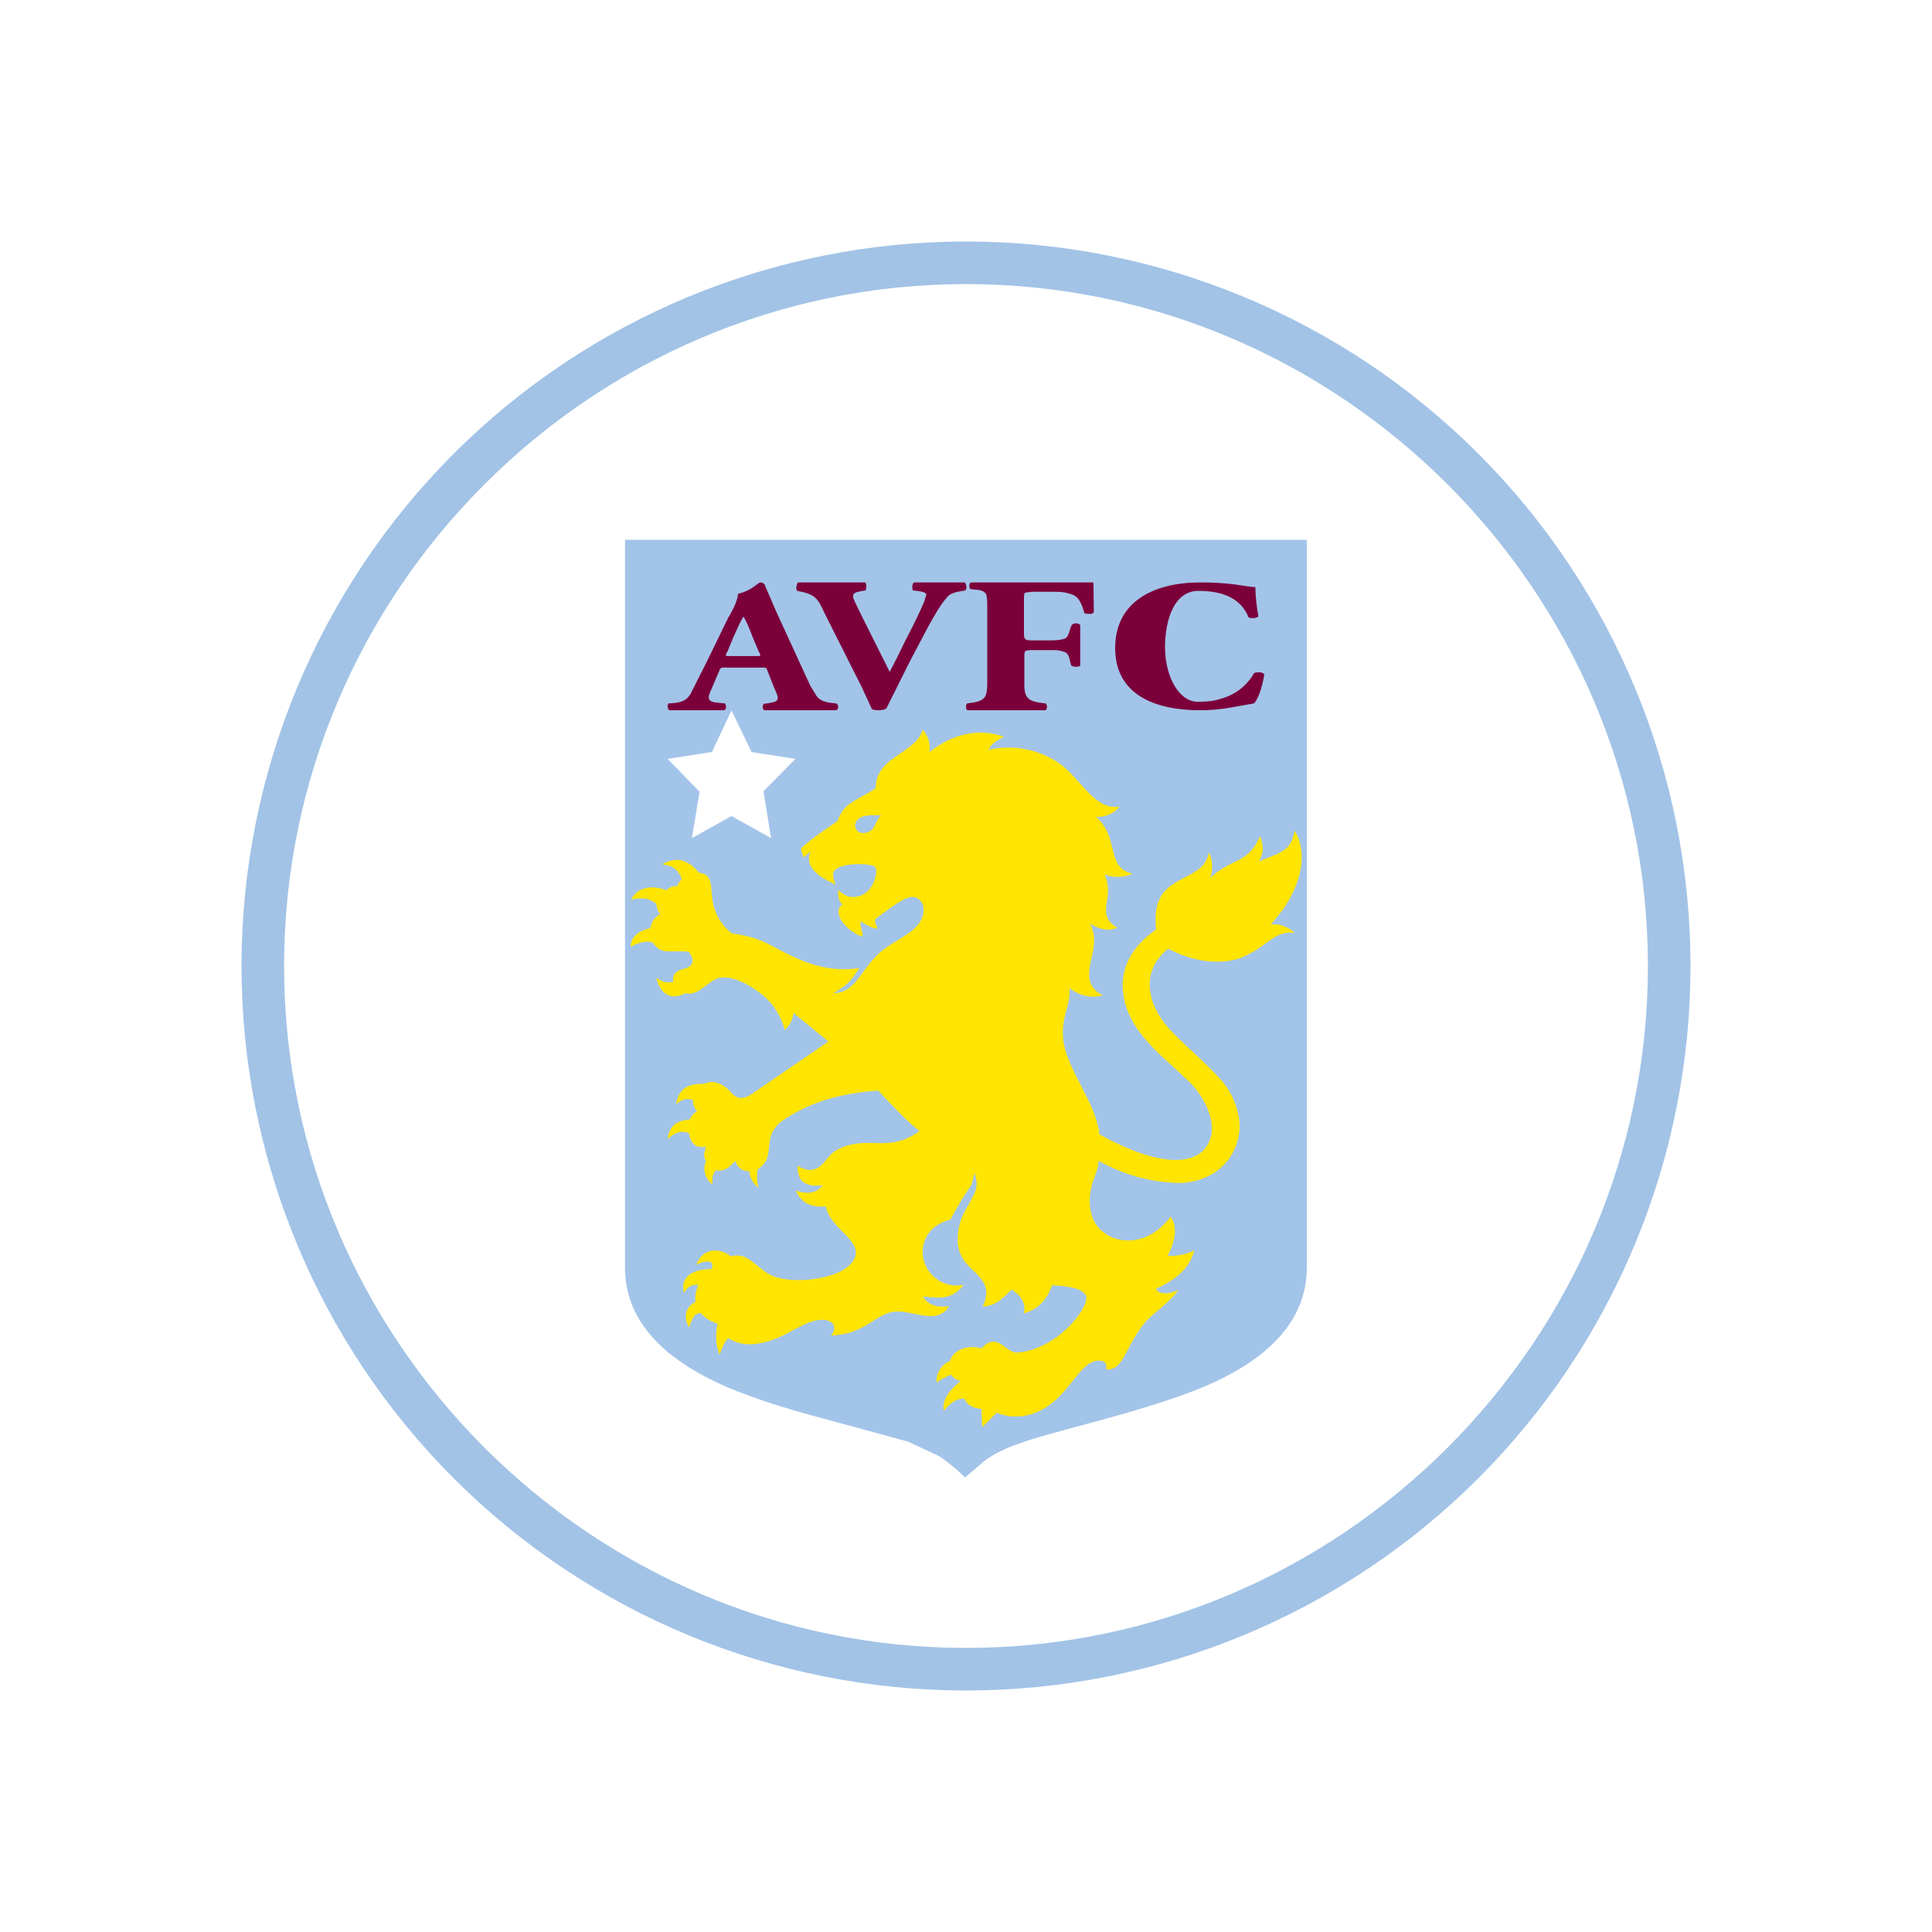 <svg width="24" height="24" viewBox="0 0 24 24" fill="none" xmlns="http://www.w3.org/2000/svg">
<rect x="0" y="0" width="24" height="24" fill="#808080" stroke="none"/>
<g clip-path="url(#clip0_328_24459)">
<path d="M24 0H0V24H24V0Z" fill="white"/>
<path fill-rule="evenodd" clip-rule="evenodd" d="M12 20.471C16.659 20.471 20.471 16.659 20.471 12C20.471 7.341 16.659 3.529 12 3.529C7.341 3.529 3.529 7.341 3.529 12C3.529 16.659 7.341 20.471 12 20.471ZM12 21C14.387 21 16.676 20.052 18.364 18.364C20.052 16.676 21 14.387 21 12C21 9.613 20.052 7.324 18.364 5.636C16.676 3.948 14.387 3 12 3C9.613 3 7.324 3.948 5.636 5.636C3.948 7.324 3 9.613 3 12C3 14.387 3.948 16.676 5.636 18.364C7.324 20.052 9.613 21 12 21Z" fill="#A2C3E6"/>
<path d="M16.765 6.176H7.235V15.785C7.235 16.537 7.722 17.125 8.691 17.559C9.014 17.707 9.443 17.855 9.983 18.009L11.185 18.353L11.354 18.427C11.6 18.524 11.818 18.68 11.989 18.882C12.206 18.646 12.479 18.469 12.784 18.369C12.927 18.316 13.323 18.194 13.97 18.009C14.531 17.85 14.965 17.702 15.277 17.564C16.267 17.135 16.765 16.542 16.765 15.785V6.176Z" fill="white"/>
<path d="M11.665 18.088C11.771 18.157 11.877 18.247 11.989 18.353L12.232 18.146C12.343 18.061 12.496 17.987 12.687 17.924C12.82 17.871 13.174 17.776 13.746 17.622C14.244 17.484 14.636 17.357 14.911 17.246C15.795 16.881 16.234 16.378 16.234 15.743V6.706H7.764V15.743C7.764 16.378 8.198 16.875 9.055 17.241C9.347 17.363 9.728 17.49 10.21 17.617L11.279 17.908L11.665 18.088Z" fill="#A3C4E9"/>
<path d="M9.881 9.427L9.336 9.342L9.087 8.824L8.844 9.342L8.293 9.427L8.69 9.835L8.595 10.412L9.087 10.137L9.579 10.412L9.484 9.83L9.881 9.427Z" fill="white"/>
<path d="M10.412 11.048C10.407 11.133 10.418 11.191 10.465 11.239C10.396 11.281 10.412 11.35 10.439 11.413C10.501 11.516 10.596 11.594 10.709 11.636C10.735 11.599 10.672 11.509 10.693 11.445C10.772 11.498 10.852 11.54 10.905 11.535C10.867 11.472 10.862 11.429 10.878 11.413C11.021 11.307 11.191 11.175 11.291 11.149C11.37 11.122 11.455 11.175 11.471 11.265C11.487 11.371 11.439 11.456 11.365 11.53C11.227 11.657 11.042 11.72 10.899 11.863C10.672 12.085 10.624 12.329 10.349 12.34C10.502 12.255 10.587 12.176 10.672 12.027C10.132 12.101 9.798 11.842 9.465 11.689C9.316 11.625 9.168 11.609 9.089 11.593C8.967 11.499 8.885 11.363 8.856 11.212C8.819 11.027 8.872 10.863 8.681 10.841C8.575 10.709 8.432 10.619 8.226 10.736C8.332 10.752 8.416 10.778 8.469 10.921C8.453 10.942 8.416 10.974 8.416 11.006C8.348 11.011 8.326 11.016 8.279 11.059C8.099 10.99 7.924 11.016 7.839 11.175C7.966 11.149 8.062 11.149 8.152 11.228C8.162 11.281 8.168 11.313 8.199 11.355C8.167 11.373 8.139 11.398 8.118 11.428C8.097 11.459 8.083 11.493 8.078 11.53C7.929 11.562 7.839 11.636 7.834 11.763C7.94 11.699 8.046 11.689 8.099 11.704C8.136 11.736 8.162 11.794 8.236 11.81C8.316 11.832 8.469 11.805 8.559 11.826C8.596 11.879 8.607 11.911 8.602 11.943C8.591 12.081 8.337 11.99 8.363 12.197C8.273 12.218 8.22 12.192 8.152 12.144C8.199 12.345 8.332 12.435 8.512 12.34C8.66 12.372 8.755 12.234 8.888 12.165C9.02 12.101 9.21 12.186 9.316 12.25C9.486 12.356 9.66 12.488 9.751 12.795C9.809 12.742 9.851 12.663 9.856 12.583L10.29 12.938L9.364 13.573C9.3 13.616 9.232 13.658 9.163 13.632C9.11 13.616 9.073 13.557 9.025 13.515C8.951 13.457 8.856 13.415 8.75 13.462C8.586 13.462 8.432 13.494 8.4 13.716C8.453 13.674 8.506 13.632 8.607 13.663C8.607 13.716 8.623 13.764 8.66 13.806C8.607 13.833 8.575 13.875 8.575 13.907C8.416 13.912 8.31 13.986 8.295 14.15C8.379 14.071 8.453 14.039 8.559 14.076C8.586 14.235 8.67 14.262 8.771 14.246C8.745 14.32 8.734 14.367 8.771 14.426C8.718 14.531 8.776 14.664 8.85 14.712C8.845 14.648 8.85 14.569 8.898 14.537C8.983 14.553 9.046 14.521 9.136 14.42C9.144 14.459 9.166 14.493 9.197 14.516C9.228 14.54 9.267 14.551 9.306 14.547C9.316 14.637 9.359 14.706 9.422 14.754C9.402 14.68 9.399 14.602 9.412 14.526C9.57 14.42 9.539 14.299 9.565 14.161C9.592 14.008 9.682 13.939 9.819 13.859C10.084 13.7 10.407 13.584 10.91 13.547C11.069 13.716 11.227 13.896 11.423 14.05C11.122 14.267 10.915 14.177 10.666 14.203C10.555 14.214 10.407 14.256 10.328 14.336C10.259 14.399 10.222 14.479 10.142 14.516C10.084 14.542 10.005 14.547 9.909 14.479C9.904 14.675 9.994 14.743 10.222 14.727C10.142 14.812 10.057 14.844 9.883 14.791C9.957 14.944 10.073 15.003 10.259 14.987C10.306 15.252 10.693 15.4 10.624 15.611C10.529 15.898 9.814 15.977 9.555 15.829C9.369 15.723 9.29 15.553 9.078 15.606C8.956 15.511 8.739 15.479 8.649 15.712C8.808 15.633 8.877 15.675 8.84 15.765C8.559 15.765 8.453 15.892 8.496 16.061C8.549 15.972 8.602 15.956 8.676 15.961C8.645 16.027 8.632 16.1 8.639 16.173C8.501 16.241 8.496 16.379 8.559 16.491C8.596 16.4 8.612 16.316 8.702 16.31C8.755 16.369 8.824 16.416 8.914 16.443C8.882 16.586 8.893 16.718 8.94 16.829C8.972 16.729 9.004 16.67 9.046 16.623C9.189 16.713 9.343 16.713 9.491 16.676C9.793 16.607 9.983 16.395 10.216 16.395C10.349 16.395 10.412 16.485 10.322 16.591C10.513 16.58 10.613 16.538 10.703 16.495C10.846 16.422 10.936 16.332 11.074 16.3C11.307 16.247 11.63 16.485 11.789 16.226C11.603 16.252 11.497 16.178 11.471 16.104C11.699 16.136 11.842 16.13 11.969 15.961C11.913 15.972 11.855 15.972 11.799 15.961C11.743 15.949 11.69 15.926 11.643 15.894C11.595 15.861 11.556 15.819 11.525 15.771C11.495 15.722 11.475 15.668 11.466 15.611C11.444 15.479 11.492 15.23 11.805 15.151C11.91 14.966 11.963 14.87 12.069 14.717L12.106 14.569C12.127 14.637 12.143 14.701 12.122 14.78C12.085 14.886 12 15.003 11.947 15.13C11.905 15.236 11.895 15.342 11.895 15.431C11.905 15.537 11.947 15.638 12.022 15.717C12.154 15.855 12.339 15.961 12.207 16.231C12.35 16.22 12.429 16.162 12.567 16.019C12.673 16.088 12.757 16.189 12.715 16.316C12.895 16.268 13.006 16.146 13.07 15.966C13.324 15.977 13.462 16.019 13.493 16.104C13.53 16.247 13.123 16.782 12.614 16.803C12.53 16.782 12.466 16.707 12.403 16.681C12.35 16.654 12.265 16.66 12.196 16.75C12.037 16.707 11.852 16.75 11.799 16.909C11.704 16.94 11.619 17.067 11.635 17.173C11.667 17.152 11.778 17.083 11.82 17.078C11.831 17.115 11.895 17.147 11.932 17.157C11.72 17.322 11.709 17.459 11.725 17.528C11.82 17.396 11.926 17.369 11.979 17.375C12.016 17.459 12.085 17.491 12.191 17.502L12.202 17.729L12.382 17.549C12.604 17.644 12.842 17.586 13.006 17.475C13.313 17.274 13.44 16.877 13.668 16.903C13.721 16.903 13.763 16.951 13.737 17.009C13.795 17.02 13.848 16.999 13.89 16.956C13.98 16.866 14.033 16.676 14.203 16.453C14.309 16.316 14.563 16.162 14.637 16.019C14.52 16.093 14.377 16.072 14.362 16.009C14.573 15.908 14.759 15.797 14.838 15.532C14.735 15.583 14.62 15.606 14.505 15.601C14.6 15.421 14.632 15.236 14.542 15.114C14.25 15.495 13.901 15.431 13.758 15.342C13.647 15.273 13.546 15.172 13.536 14.929C13.536 14.87 13.546 14.77 13.578 14.675C13.61 14.579 13.647 14.505 13.647 14.42C13.956 14.595 14.303 14.69 14.658 14.696C15.113 14.68 15.41 14.357 15.399 13.954C15.379 13.732 15.282 13.524 15.124 13.367C14.928 13.15 14.658 12.943 14.478 12.726C14.388 12.61 14.319 12.483 14.298 12.366C14.256 12.181 14.287 11.969 14.51 11.784C14.753 11.911 14.981 11.959 15.198 11.943C15.421 11.932 15.595 11.816 15.764 11.689C15.844 11.636 15.923 11.572 16.082 11.588C16.043 11.551 15.996 11.522 15.945 11.504C15.894 11.485 15.84 11.478 15.786 11.482C16.135 11.112 16.278 10.635 16.082 10.318C16.05 10.503 15.976 10.545 15.913 10.582C15.828 10.635 15.759 10.646 15.637 10.704C15.701 10.598 15.696 10.513 15.653 10.386C15.505 10.736 15.309 10.651 15.034 10.905C15.07 10.801 15.065 10.687 15.018 10.588C15.009 10.635 14.991 10.681 14.963 10.721C14.936 10.761 14.9 10.795 14.859 10.82C14.61 10.979 14.303 11.016 14.362 11.546C14.044 11.768 13.928 12.033 13.949 12.297C13.964 12.52 14.065 12.721 14.229 12.912C14.399 13.113 14.637 13.298 14.812 13.478C14.992 13.679 15.166 14.029 14.965 14.272C14.833 14.436 14.452 14.531 13.658 14.092C13.615 13.711 13.287 13.325 13.218 12.98C13.192 12.848 13.202 12.737 13.229 12.62C13.255 12.514 13.292 12.409 13.287 12.276C13.425 12.382 13.583 12.403 13.7 12.361C13.648 12.341 13.604 12.305 13.573 12.259C13.543 12.212 13.528 12.157 13.53 12.101C13.53 11.9 13.663 11.699 13.541 11.472C13.642 11.535 13.753 11.578 13.88 11.524C13.594 11.36 13.859 11.143 13.721 10.863C13.822 10.905 13.964 10.905 14.07 10.852C13.732 10.783 13.912 10.402 13.615 10.148C13.742 10.153 13.843 10.1 13.906 10.021C13.599 10.063 13.446 9.703 13.186 9.502C13.058 9.409 12.912 9.343 12.757 9.31C12.601 9.278 12.441 9.278 12.286 9.312C12.286 9.269 12.371 9.2 12.472 9.153C12.154 9.036 11.826 9.121 11.545 9.343C11.553 9.293 11.549 9.242 11.535 9.193C11.52 9.145 11.495 9.1 11.46 9.063C11.423 9.264 11.085 9.38 10.963 9.544C10.906 9.615 10.876 9.703 10.878 9.793C10.576 9.984 10.492 9.968 10.402 10.201C10.248 10.307 10.063 10.429 9.952 10.54C9.952 10.572 9.973 10.614 9.983 10.651L10.068 10.577C10.053 10.609 10.047 10.644 10.05 10.68C10.053 10.715 10.064 10.749 10.084 10.778C10.153 10.884 10.296 10.947 10.38 10.99C10.328 10.857 10.343 10.82 10.407 10.783C10.539 10.709 10.846 10.73 10.873 10.773C10.91 10.825 10.862 11.059 10.698 11.122C10.576 11.17 10.497 11.133 10.407 11.053L10.412 11.048ZM10.942 10.132C10.873 10.196 10.878 10.291 10.799 10.328C10.746 10.36 10.682 10.349 10.656 10.328C10.619 10.286 10.603 10.233 10.656 10.18C10.709 10.121 10.841 10.127 10.947 10.127L10.942 10.132Z" fill="#FFE500"/>
<path d="M9.496 8.293C9.517 8.293 9.527 8.309 9.533 8.33L9.612 8.532C9.691 8.706 9.691 8.717 9.49 8.743C9.485 8.748 9.481 8.754 9.478 8.76C9.475 8.767 9.474 8.774 9.474 8.78C9.474 8.802 9.48 8.812 9.496 8.823H10.39C10.406 8.812 10.412 8.796 10.412 8.78C10.412 8.759 10.401 8.749 10.39 8.738C10.269 8.728 10.173 8.717 10.12 8.606L10.067 8.521L9.644 7.6L9.506 7.282C9.501 7.25 9.474 7.235 9.437 7.235L9.358 7.293C9.305 7.33 9.247 7.356 9.167 7.378C9.167 7.43 9.13 7.536 9.046 7.674L8.77 8.24L8.58 8.616C8.521 8.722 8.426 8.733 8.304 8.738C8.3 8.744 8.296 8.751 8.295 8.758C8.293 8.765 8.292 8.773 8.294 8.78C8.294 8.802 8.304 8.812 8.315 8.823H8.998C9.009 8.818 9.019 8.802 9.019 8.78C9.019 8.765 9.014 8.749 9.003 8.738C8.876 8.722 8.765 8.738 8.818 8.606L8.934 8.336C8.94 8.309 8.956 8.299 8.966 8.293H9.496ZM9.024 8.15C9.014 8.14 9.014 8.124 9.035 8.098L9.109 7.918C9.162 7.801 9.199 7.716 9.236 7.658C9.268 7.711 9.305 7.796 9.347 7.907L9.427 8.098C9.448 8.124 9.448 8.145 9.437 8.15H9.024ZM11.513 7.817C11.613 7.632 11.693 7.499 11.756 7.43C11.809 7.356 11.904 7.351 11.989 7.335C12 7.325 12.005 7.314 12.005 7.293C12.005 7.277 11.994 7.24 11.984 7.235H11.359C11.338 7.24 11.333 7.272 11.333 7.288C11.333 7.309 11.333 7.325 11.343 7.335C11.38 7.34 11.507 7.346 11.507 7.388L11.481 7.473C11.428 7.6 11.348 7.764 11.248 7.955L11.142 8.172L11.052 8.346L10.703 7.648L10.618 7.473C10.565 7.362 10.618 7.356 10.75 7.335C10.758 7.323 10.762 7.308 10.761 7.293C10.761 7.277 10.761 7.24 10.745 7.235H9.914C9.903 7.24 9.898 7.272 9.893 7.288C9.887 7.309 9.893 7.319 9.903 7.34C10.115 7.378 10.157 7.425 10.237 7.605L10.708 8.542L10.83 8.807C10.846 8.818 10.872 8.823 10.909 8.823C10.951 8.823 10.983 8.818 11.01 8.802L11.301 8.219L11.513 7.817ZM12.72 7.446C12.72 7.404 12.72 7.372 12.736 7.362L12.82 7.351H13.09C13.17 7.351 13.228 7.356 13.275 7.372C13.329 7.383 13.36 7.404 13.382 7.425C13.413 7.457 13.445 7.52 13.471 7.616C13.493 7.626 13.514 7.626 13.54 7.626C13.562 7.626 13.577 7.621 13.588 7.605L13.583 7.235H12.063C12.047 7.24 12.042 7.256 12.042 7.272C12.042 7.293 12.042 7.309 12.058 7.319L12.122 7.325C12.19 7.33 12.227 7.346 12.248 7.378C12.264 7.409 12.264 7.478 12.264 7.589V8.473C12.264 8.675 12.238 8.712 12.015 8.738C12.005 8.749 12 8.759 12 8.78C12 8.802 12.005 8.812 12.015 8.823H12.99C13 8.812 13.006 8.796 13.006 8.78C13.006 8.759 13 8.749 12.99 8.738C12.767 8.717 12.72 8.675 12.725 8.473V8.156C12.725 8.119 12.725 8.098 12.741 8.087C12.746 8.082 12.767 8.076 12.81 8.076H13.074C13.129 8.073 13.183 8.082 13.233 8.103C13.265 8.119 13.281 8.156 13.292 8.209L13.307 8.267C13.323 8.278 13.344 8.283 13.366 8.283C13.392 8.283 13.413 8.278 13.419 8.267V7.764C13.413 7.753 13.392 7.743 13.366 7.743C13.346 7.744 13.328 7.752 13.313 7.764L13.292 7.817C13.281 7.87 13.26 7.912 13.239 7.928C13.201 7.944 13.149 7.955 13.069 7.955H12.804C12.767 7.955 12.746 7.949 12.736 7.939C12.725 7.928 12.72 7.912 12.72 7.88V7.446ZM14.911 7.235C14.34 7.235 13.853 7.468 13.853 8.05C13.853 8.632 14.35 8.823 14.906 8.823C15.039 8.823 15.16 8.812 15.277 8.791L15.579 8.738C15.632 8.675 15.674 8.558 15.706 8.378C15.695 8.362 15.674 8.352 15.647 8.352C15.616 8.352 15.594 8.352 15.579 8.362C15.534 8.44 15.475 8.508 15.404 8.563C15.333 8.617 15.252 8.657 15.165 8.68C15.091 8.706 15.007 8.717 14.901 8.717C14.668 8.738 14.477 8.436 14.472 8.05C14.472 7.674 14.599 7.34 14.885 7.34C15.213 7.34 15.42 7.446 15.51 7.669C15.531 7.679 15.552 7.679 15.579 7.679C15.61 7.674 15.632 7.663 15.632 7.653C15.609 7.534 15.597 7.414 15.594 7.293C15.541 7.293 15.462 7.277 15.346 7.261C15.224 7.245 15.081 7.235 14.911 7.235Z" fill="#7B003A"/>
</g>
<defs>
<clipPath id="clip0_328_24459">
<rect width="24" height="24" fill="white"/>
</clipPath>
</defs>
</svg>
